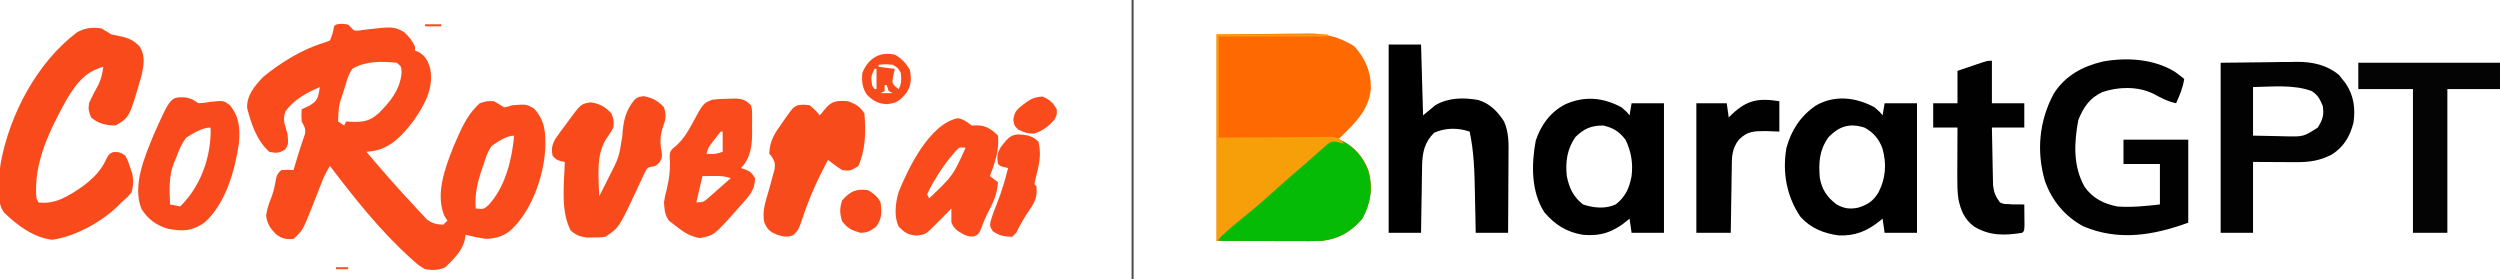 <?xml version="1.0" encoding="UTF-8"?>
<svg version="1.1" xmlns="http://www.w3.org/2000/svg" width="1235" height="138">
<path d="M0 0 C3.125 0.25 3.125 0.25 4.504 1.785 C6.051 3.501 6.051 3.501 8.473 3.324 C9.817 3.133 9.817 3.133 11.188 2.938 C25.202 1.306 25.202 1.306 30.562 3.938 C33.114 6.24 34.658 8.154 36.125 11.25 C36.125 11.91 36.125 12.57 36.125 13.25 C36.723 13.477 37.321 13.704 37.938 13.938 C41.444 16.041 42.639 18.471 43.707 22.379 C45.398 32.227 40.789 40.162 35.312 48.062 C30.02 54.986 24.244 61.397 15.375 62.875 C14.303 62.999 13.23 63.123 12.125 63.25 C19.616 72.087 27.198 80.8 35.125 89.25 C35.942 90.145 36.76 91.039 37.602 91.961 C38.372 92.778 39.143 93.595 39.938 94.438 C40.604 95.153 41.27 95.868 41.957 96.605 C44.693 98.68 46.719 99.087 50.125 99.25 C50.785 98.59 51.445 97.93 52.125 97.25 C51.63 96.466 51.135 95.683 50.625 94.875 C46.133 84.019 50.973 71.305 55.05 60.886 C56.013 58.59 57.019 56.323 58.062 54.062 C58.374 53.381 58.685 52.699 59.006 51.996 C61.323 47.221 64.154 42.825 68.125 39.25 C71.688 38.125 71.688 38.125 75.125 38.25 C76.822 39.197 78.494 40.192 80.125 41.25 C82.022 40.964 82.022 40.964 84.125 40.25 C91.159 39.692 91.159 39.692 94.938 41.875 C100.537 47.955 100.72 54.056 100.469 61.957 C99.596 75.819 93.688 92.693 83.125 102.25 C79.261 105.222 75.982 106.011 71.125 106.25 C67.746 105.756 64.442 105.058 61.125 104.25 C60.96 105.219 60.795 106.189 60.625 107.188 C59.121 112.594 55.064 116.426 51.125 120.25 C47.898 121.864 44.62 121.767 41.125 121.25 C38.027 119.406 38.027 119.406 35.062 116.75 C34.249 116.025 34.249 116.025 33.419 115.285 C18.612 101.798 6.22 86.133 -5.875 70.25 C-7.858 73.224 -9.009 75.914 -10.301 79.238 C-11.002 81.01 -11.002 81.01 -11.717 82.818 C-12.694 85.3 -13.66 87.784 -14.623 90.271 C-19.31 102.063 -19.31 102.063 -23.875 106.25 C-27.617 106.59 -29.674 106.195 -32.656 103.848 C-35.503 100.887 -36.766 98.915 -37.438 94.812 C-36.892 91.356 -36.002 88.582 -34.668 85.375 C-33.544 82.362 -32.98 79.29 -32.402 76.133 C-31.875 74.25 -31.875 74.25 -29.875 72.25 C-26.75 72.125 -26.75 72.125 -23.875 72.25 C-23.693 71.644 -23.511 71.038 -23.324 70.414 C-23.073 69.576 -22.821 68.738 -22.562 67.875 C-22.294 66.968 -22.026 66.06 -21.75 65.125 C-21.176 63.24 -20.573 61.365 -19.938 59.5 C-19.649 58.634 -19.36 57.767 -19.062 56.875 C-18.788 56.084 -18.513 55.292 -18.23 54.477 C-17.787 51.697 -18.516 50.654 -19.875 48.25 C-20 45 -20 45 -19.875 42.25 C-18.761 41.734 -17.648 41.219 -16.5 40.688 C-14.279 39.445 -13.11 38.721 -11.965 36.426 C-11.349 34.298 -11.349 34.298 -10.875 31.25 C-17.538 34.159 -23.496 37.264 -27.875 43.25 C-29.395 47.355 -28.084 50.124 -26.875 54.25 C-26.378 59.421 -26.378 59.421 -28 62.125 C-30.977 63.911 -32.462 63.986 -35.875 63.25 C-42.032 57.641 -44.845 49.369 -46.812 41.5 C-46.935 35.115 -43.072 30.73 -38.875 26.25 C-30.118 19.131 -19.43 12.449 -8.547 9.281 C-7.665 8.941 -6.783 8.601 -5.875 8.25 C-4.485 4.76 -4.485 4.76 -3.875 1.25 C-2.875 0.25 -2.875 0.25 0 0 Z M5.125 22.25 C3.537 24.802 2.907 26.416 2.125 29.25 C1.601 30.93 1.601 30.93 1.066 32.645 C-1.54 40.302 -1.54 40.302 -1.875 48.25 C-0.39 49.24 -0.39 49.24 1.125 50.25 C1.455 49.59 1.785 48.93 2.125 48.25 C3.103 48.32 3.103 48.32 4.102 48.391 C10.067 48.637 13.488 48.372 18.125 44.25 C23.9 38.513 28.698 32.667 29.5 24.375 C29.44 21.153 29.44 21.153 27.125 19.25 C19.516 18.481 11.832 18.327 5.125 22.25 Z M74.125 60.25 C72.034 63.035 71.128 65.938 70.125 69.25 C69.756 70.292 69.388 71.333 69.008 72.406 C66.798 78.93 65.659 84.373 66.125 91.25 C70.08 91.645 70.08 91.645 72.5 89.5 C80.81 80.421 84 67.175 85.125 55.25 C81.34 55.25 77.132 58.205 74.125 60.25 Z " fill="#F94B1C" transform="translate(168.875,11.75)"/>
<path d="M0 0 C13.303 -0.124 13.303 -0.124 26.875 -0.25 C29.655 -0.286 32.436 -0.323 35.3 -0.36 C37.531 -0.372 39.762 -0.382 41.992 -0.391 C43.129 -0.411 44.265 -0.432 45.436 -0.453 C53.993 -0.456 60.479 1.287 67.812 5.688 C73.44 11.637 76.396 18.611 76.199 26.801 C75.182 38.029 67.612 44.422 60 52 C61.021 52.278 61.021 52.278 62.062 52.562 C68.178 55.555 72.528 60.682 75 67 C77.425 75.376 76.137 83.418 72 91 C66.301 97.56 60.608 100.912 52 102 C48.013 102.135 44.028 102.116 40.039 102.098 C39.023 102.097 38.007 102.096 36.96 102.095 C33.181 102.089 29.403 102.075 25.625 102.062 C17.169 102.042 8.713 102.021 0 102 C0 68.34 0 34.68 0 0 Z " fill="#FE6A01" transform="translate(601,17)"/>
<path d="M0 0 C1.693 0.955 3.359 1.959 5 3 C6.491 3.353 7.993 3.662 9.5 3.938 C13.583 4.76 16.037 5.947 19 9 C21.873 13.725 21.053 17.747 20 23 C13.974 44.038 13.974 44.038 7 48 C2.329 47.917 -1.455 47.128 -5 44 C-6.197 41.038 -6.477 40.056 -6 37 C-4.653 33.869 -3.122 30.932 -1.445 27.965 C0.041 24.916 0.611 22.352 1 19 C-8.089 21.536 -12.249 27.219 -17 35 C-25.251 49.937 -33.633 66.48 -32 84 C-31.505 84.99 -31.505 84.99 -31 86 C-22.55 87.152 -15.72 82.55 -8.957 77.914 C-3.564 73.766 0.202 70.047 2.902 63.75 C4 62 4 62 5.879 61.125 C8.651 60.962 9.771 61.327 12 63 C13.301 65.609 13.301 65.609 14.312 68.75 C14.659 69.776 15.006 70.802 15.363 71.859 C16.064 75.314 15.902 77.607 15 81 C12.938 83.438 12.938 83.438 10 86 C9.501 86.512 9.002 87.024 8.488 87.551 C0.309 95.546 -12.841 102.902 -24.25 104.438 C-33.437 103.366 -41.486 97.301 -48 91 C-52.298 85.087 -50.652 73.819 -49.711 66.869 C-45.342 42.688 -31.804 16.954 -12 2 C-8.089 -0.262 -4.451 -0.601 0 0 Z " fill="#F94A1C" transform="translate(50,14)"/>
<path d="M0 0 C1.627 1.133 3.184 2.366 4.719 3.621 C4.054 8.01 2.531 11.602 0.719 15.621 C-3.532 14.755 -7.029 12.778 -10.844 10.777 C-18.392 7.197 -27.909 7.431 -35.719 10.121 C-41.99 13.007 -45.105 17.652 -47.594 23.934 C-49.685 35.153 -50.291 46.654 -44.465 56.941 C-40.44 62.653 -34.954 65.325 -28.281 66.621 C-21.13 67.146 -14.431 66.416 -7.281 65.621 C-7.281 59.021 -7.281 52.421 -7.281 45.621 C-13.221 45.621 -19.161 45.621 -25.281 45.621 C-25.281 41.661 -25.281 37.701 -25.281 33.621 C-14.721 33.621 -4.161 33.621 6.719 33.621 C6.719 47.151 6.719 60.681 6.719 74.621 C-10.434 80.858 -27.561 83.802 -44.988 76.484 C-54.105 71.692 -60.692 63.719 -64.094 53.996 C-68.364 39.403 -66.951 24.27 -59.715 10.871 C-54.063 2.001 -45.56 -2.598 -35.461 -4.984 C-23.621 -7.129 -10.411 -6.293 0 0 Z " fill="#010101" transform="translate(1074.281,35.379)"/>
<path d="M0 0 C5.28 0 10.56 0 16 0 C16.33 11.55 16.66 23.1 17 35 C19.97 32.525 19.97 32.525 23 30 C29.5 26.183 36.965 26.102 44.234 27.398 C49.995 29.118 53.776 33.025 57 38 C59.522 43.691 59.256 49.203 59.195 55.305 C59.192 56.384 59.19 57.463 59.187 58.575 C59.176 62.008 59.15 65.442 59.125 68.875 C59.115 71.208 59.106 73.542 59.098 75.875 C59.076 81.583 59.041 87.292 59 93 C53.72 93 48.44 93 43 93 C42.951 90.396 42.902 87.792 42.852 85.109 C42.797 82.547 42.74 79.986 42.683 77.424 C42.645 75.663 42.61 73.902 42.578 72.141 C42.399 62.269 42.087 52.696 40 43 C34.179 41.06 28.104 41.061 22.5 43.562 C17.649 48.293 16.669 53.369 16.508 59.892 C16.498 61.15 16.498 61.15 16.488 62.434 C16.47 63.312 16.452 64.189 16.434 65.094 C16.38 67.875 16.346 70.656 16.312 73.438 C16.279 75.333 16.245 77.228 16.209 79.123 C16.124 83.749 16.057 88.374 16 93 C10.72 93 5.44 93 0 93 C0 62.31 0 31.62 0 0 Z " fill="#000000" transform="translate(686,22)"/>
<path d="M0 0 C11.076 -0.124 11.076 -0.124 22.375 -0.25 C25.841 -0.305 25.841 -0.305 29.376 -0.36 C31.238 -0.372 33.099 -0.382 34.961 -0.391 C36.374 -0.421 36.374 -0.421 37.816 -0.453 C45.445 -0.457 52.426 1.068 58.438 6 C59.211 6.99 59.211 6.99 60 8 C60.536 8.66 61.072 9.32 61.625 10 C65.766 16.023 66.669 22.471 65.602 29.695 C63.866 36.371 60.882 41.503 55.008 45.281 C49.176 48.362 43.979 49.128 37.387 49.098 C35.7 49.094 35.7 49.094 33.979 49.09 C32.563 49.081 31.147 49.072 29.688 49.062 C25.171 49.042 20.654 49.021 16 49 C16 60.55 16 72.1 16 84 C10.72 84 5.44 84 0 84 C0 56.28 0 28.56 0 0 Z M16 12 C16 19.92 16 27.84 16 36 C20.209 36.108 24.415 36.187 28.625 36.25 C29.815 36.284 31.005 36.317 32.23 36.352 C40.954 36.522 40.954 36.522 48 32 C50.422 27.988 51.148 25.969 50.438 21.312 C48.902 17.774 48.188 16.152 45 14 C36.061 10.636 25.316 11.869 16 12 Z " fill="#020202" transform="translate(1097,31)"/>
<path d="M0 0 C2.625 2.25 2.625 2.25 4 4 C4.33 2.02 4.66 0.04 5 -2 C10.28 -2 15.56 -2 21 -2 C21 19.12 21 40.24 21 62 C15.72 62 10.44 62 5 62 C4.505 58.535 4.505 58.535 4 55 C3.504 55.41 3.007 55.82 2.496 56.242 C-3.765 61.208 -9.468 63.543 -17.539 63.309 C-24.873 62.389 -31.502 59.737 -36.5 54.199 C-43.431 44.037 -45.549 32.269 -43.539 20.242 C-41.193 11.436 -36.554 4.31 -28.996 -0.848 C-19.657 -6.239 -9.166 -4.951 0 0 Z M-22.75 14.812 C-27.289 21.243 -27.677 27.318 -27 35 C-25.928 40.68 -23.466 44.353 -18.887 47.867 C-15.236 50.059 -12.063 50.446 -7.922 49.551 C-3.264 48.058 -0.575 46.291 2 42 C5.624 34.831 6.025 28.04 3.938 20.312 C2.139 15.536 -0.499 12.437 -5 10 C-12.381 7.728 -17.344 9.284 -22.75 14.812 Z " fill="#000000" transform="translate(926,53)"/>
<path d="M0 0 C2.625 2.25 2.625 2.25 4 4 C4.33 2.02 4.66 0.04 5 -2 C10.28 -2 15.56 -2 21 -2 C21 19.12 21 40.24 21 62 C15.72 62 10.44 62 5 62 C4.505 58.535 4.505 58.535 4 55 C3.515 55.41 3.031 55.82 2.531 56.242 C-4.199 61.652 -10.194 63.759 -19 63 C-27.099 61.637 -32.606 58.176 -38 52 C-44.691 41.779 -44.529 28.204 -42.352 16.52 C-39.778 8.721 -35.164 2.396 -27.812 -1.438 C-18.387 -5.718 -9.041 -4.884 0 0 Z M-22.812 14.75 C-26.862 20.766 -27.759 26.906 -27 34 C-25.751 39.993 -23.898 44.081 -19 48 C-13.83 49.723 -7.877 50.356 -2.828 47.977 C1.947 44.283 3.923 39.848 5 34 C5.783 27.615 4.815 21.798 2 16 C-1.206 11.927 -3.964 10.179 -9 9 C-15.043 9 -18.584 10.615 -22.812 14.75 Z " fill="#000000" transform="translate(801,53)"/>
<path d="M0 0 C4.217 0.649 7.38 2.298 10.25 5.5 C11.509 9.283 11.156 11.522 9.75 15.188 C8.166 19.919 8.269 23.412 9.219 28.273 C9.25 30.5 9.25 30.5 8.031 32.727 C6.25 34.5 6.25 34.5 4.298 34.826 C2.074 35.328 2.074 35.328 0.897 37.474 C0.502 38.327 0.107 39.18 -0.301 40.059 C-0.753 41.003 -1.204 41.947 -1.67 42.92 C-2.129 43.916 -2.589 44.912 -3.062 45.938 C-11.925 64.95 -11.925 64.95 -18.75 69.5 C-21.492 69.801 -21.492 69.801 -24.625 69.812 C-25.654 69.829 -26.682 69.846 -27.742 69.863 C-31.215 69.444 -33.021 68.679 -35.75 66.5 C-40.956 56.745 -39.027 43.144 -38.75 32.5 C-39.369 32.376 -39.987 32.252 -40.625 32.125 C-42.75 31.5 -42.75 31.5 -44.75 29.5 C-45.403 26.297 -45.151 24.23 -43.572 21.357 C-41.931 18.928 -40.21 16.585 -38.438 14.25 C-37.843 13.435 -37.248 12.621 -36.635 11.781 C-30.733 3.815 -30.733 3.815 -26 3.062 C-21.595 3.655 -18.772 5.239 -15.75 8.5 C-14.5 11.812 -14.5 11.812 -14.75 15.5 C-15.851 17.594 -17.135 19.481 -18.469 21.434 C-23.472 29.504 -21.938 40.393 -21.75 49.5 C-20.477 46.98 -19.206 44.459 -17.938 41.938 C-17.581 41.233 -17.225 40.529 -16.857 39.803 C-11.968 30.193 -11.968 30.193 -10.312 19.625 C-9.958 12.833 -8.796 7.06 -4.289 1.793 C-2.75 0.5 -2.75 0.5 0 0 Z " fill="#F94A1C" transform="translate(317.75,47.5)"/>
<path d="M0 0 C6.387 3.171 10.721 8.432 13.188 15.062 C15.496 23.519 14.451 30.864 10.25 38.562 C4.55 45.124 -1.141 48.47 -9.75 49.562 C-13.665 49.697 -17.576 49.679 -21.492 49.66 C-22.616 49.659 -23.739 49.657 -24.897 49.656 C-28.473 49.65 -32.049 49.638 -35.625 49.625 C-38.055 49.62 -40.484 49.615 -42.914 49.611 C-48.859 49.6 -54.805 49.584 -60.75 49.562 C-59.675 46.338 -59.074 45.73 -56.562 43.625 C-55.843 43.014 -55.124 42.403 -54.383 41.773 C-53.514 41.044 -52.645 40.314 -51.75 39.562 C-49.475 37.63 -47.206 35.69 -44.938 33.75 C-44.332 33.233 -43.727 32.717 -43.104 32.185 C-39.361 28.979 -35.69 25.711 -32.062 22.375 C-27.673 18.352 -23.172 14.525 -18.508 10.824 C-16.589 9.251 -14.732 7.6 -12.93 5.895 C-5.063 -1.347 -5.063 -1.347 0 0 Z " fill="#06BB05" transform="translate(662.75,69.438)"/>
<path d="M0 0 C23.1 0 46.2 0 70 0 C70 4.29 70 8.58 70 13 C61.42 13 52.84 13 44 13 C44 36.43 44 59.86 44 84 C38.39 84 32.78 84 27 84 C27 60.57 27 37.14 27 13 C18.09 13 9.18 13 0 13 C0 8.71 0 4.42 0 0 Z " fill="#040404" transform="translate(1165,31)"/>
<path d="M0 0 C1.686 -0.039 1.686 -0.039 3.406 -0.078 C6.885 0.291 8.02 0.849 10.5 3.25 C11.018 5.483 11.018 5.483 11.031 8.074 C11.039 9.494 11.039 9.494 11.047 10.943 C11.031 11.931 11.016 12.919 11 13.938 C11.015 14.906 11.031 15.875 11.047 16.873 C11.012 23.265 10.286 29.464 5.5 34.25 C6.284 34.518 7.067 34.786 7.875 35.062 C10.5 36.25 10.5 36.25 12.5 39.25 C12.467 45.126 9.5 48.192 5.75 52.312 C5.224 52.911 4.698 53.51 4.156 54.127 C-7.71 67.535 -7.71 67.535 -14.812 68.875 C-20.022 67.992 -23.389 65.455 -27.5 62.25 C-28.738 61.291 -28.738 61.291 -30 60.312 C-32.149 57.358 -32.198 54.869 -32.5 51.25 C-31.941 47.891 -31.941 47.891 -31.062 44.5 C-29.744 38.962 -29.28 34.126 -29.688 28.457 C-29.5 26.25 -29.5 26.25 -28.25 24.699 C-27.672 24.221 -27.095 23.743 -26.5 23.25 C-22.933 20.028 -20.747 16.446 -18.5 12.25 C-13.181 2.318 -13.181 2.318 -8.656 0.516 C-5.76 0.159 -2.919 0.04 0 0 Z M-4.5 16.25 C-5.537 17.491 -6.53 18.769 -7.5 20.062 C-8.036 20.77 -8.572 21.478 -9.125 22.207 C-10.664 24.298 -10.664 24.298 -11.5 27.25 C-7.359 27.46 -7.359 27.46 -3.5 26.25 C-3.5 22.95 -3.5 19.65 -3.5 16.25 C-3.83 16.25 -4.16 16.25 -4.5 16.25 Z M-13.5 38.25 C-14.985 44.685 -14.985 44.685 -16.5 51.25 C-13.034 51.25 -12.642 50.824 -10.145 48.625 C-9.523 48.084 -8.901 47.542 -8.26 46.984 C-7.296 46.126 -7.296 46.126 -6.312 45.25 C-5.658 44.678 -5.004 44.105 -4.33 43.516 C-2.714 42.1 -1.106 40.676 0.5 39.25 C-2.649 38.2 -4.888 38.149 -8.188 38.188 C-9.941 38.208 -11.694 38.229 -13.5 38.25 Z " fill="#F94B1C" transform="translate(360.5,48.75)"/>
<path d="M0 0 C3.009 0.684 4.319 1.802 6.75 3.625 C8.173 3.594 8.173 3.594 9.625 3.562 C13.914 3.648 16.736 5.611 19.75 8.625 C20.439 15.932 18.289 21.825 15.75 28.625 C17.07 29.615 18.39 30.605 19.75 31.625 C19.387 37.195 17.694 41.142 15.078 46.051 C13.428 49.25 12.122 52.549 10.84 55.91 C9.75 57.625 9.75 57.625 7.82 58.445 C4.506 58.733 2.524 57.337 -0.25 55.625 C-2.125 53.875 -2.125 53.875 -3.25 51.625 C-3.295 49.292 -3.299 46.958 -3.25 44.625 C-4.009 45.396 -4.769 46.167 -5.551 46.961 C-6.555 47.974 -7.558 48.987 -8.562 50 C-9.062 50.508 -9.562 51.016 -10.076 51.539 C-15.982 57.484 -15.982 57.484 -20.625 58 C-24.813 57.567 -26.312 56.563 -29.25 53.625 C-31.772 48.581 -30.871 41.754 -29.344 36.516 C-24.522 24.586 -13.967 2.686 0 0 Z M-1.012 16.102 C-5.213 20.788 -8.669 25.629 -11.812 31.062 C-12.171 31.678 -12.53 32.293 -12.899 32.926 C-13.752 34.456 -14.51 36.038 -15.25 37.625 C-14.92 38.285 -14.59 38.945 -14.25 39.625 C-2.476 28.422 -2.476 28.422 3.75 14.625 C0.75 14.304 0.75 14.304 -1.012 16.102 Z " fill="#F94B1C" transform="translate(473.25,58.375)"/>
<path d="M0 0 C2.938 0.812 2.938 0.812 5.938 2.812 C8.72 2.645 8.72 2.645 11.75 2.125 C18.461 1.443 18.461 1.443 21.562 3.875 C26.311 9.748 26.566 15.525 25.938 22.812 C23.945 36.108 19.391 52.564 8.875 61.812 C2.621 66.07 -1.723 66.202 -9.062 64.812 C-14.78 63.215 -19.021 60.1 -22.176 55.02 C-26.815 43.472 -20.551 29.178 -16.188 18.5 C-7.745 -0.474 -7.745 -0.474 0 0 Z M-0.062 19.812 C-2.462 22.915 -3.751 26.138 -5.062 29.812 C-5.536 30.88 -5.536 30.88 -6.02 31.969 C-8.781 38.728 -8.339 45.622 -8.062 52.812 C-6.412 53.142 -4.763 53.472 -3.062 53.812 C6.523 44.42 11.717 30.857 12.012 17.43 C11.987 16.566 11.963 15.702 11.938 14.812 C7.83 14.812 3.278 17.684 -0.062 19.812 Z " fill="#F84A1C" transform="translate(92.062,48.188)"/>
<path d="M0 0 C3.981 1.577 5.607 2.41 8 6 C8.814 14.625 8.66 24.002 5 32 C1.67 34.22 0.863 34.615 -3 34 C-4.8 32.864 -4.8 32.864 -6.672 31.473 C-7.297 31.013 -7.922 30.552 -8.565 30.078 C-9.039 29.723 -9.512 29.367 -10 29 C-14.977 38.372 -19.245 47.694 -22.565 57.79 C-24.523 63.516 -24.523 63.516 -27.02 66.051 C-30.006 67.482 -31.866 66.895 -35 66 C-38.52 64.56 -39.7 63.638 -41.328 60.176 C-42.82 54.464 -40.541 48.822 -39 43.312 C-38.383 41.083 -37.778 38.85 -37.188 36.613 C-36.913 35.631 -36.638 34.65 -36.355 33.638 C-35.951 30.634 -36.347 29.489 -38 27 C-38.33 26.67 -38.66 26.34 -39 26 C-38.794 19.579 -36.266 15.736 -32.562 10.625 C-32.059 9.902 -31.556 9.179 -31.037 8.434 C-27.308 3.154 -27.308 3.154 -25 2 C-22.188 1.625 -22.188 1.625 -19 2 C-16.125 4.5 -16.125 4.5 -14 7 C-13.216 6.031 -12.432 5.061 -11.625 4.062 C-8.131 -0.259 -5.575 -0.372 0 0 Z " fill="#F84B1C" transform="translate(419,50)"/>
<path d="M0 0 C0 6.93 0 13.86 0 21 C5.28 21 10.56 21 16 21 C16 24.96 16 28.92 16 33 C10.72 33 5.44 33 0 33 C0.074 37.467 0.157 41.931 0.262 46.397 C0.296 47.915 0.324 49.433 0.346 50.951 C0.38 53.138 0.432 55.325 0.488 57.512 C0.514 58.826 0.541 60.141 0.568 61.495 C1.018 65.149 1.781 67.096 4 70 C5.883 70.808 5.883 70.808 7.938 70.812 C8.607 70.86 9.276 70.908 9.965 70.957 C11.976 70.999 13.988 71 16 71 C16.027 73.146 16.046 75.292 16.062 77.438 C16.074 78.632 16.086 79.827 16.098 81.059 C16 84 16 84 15 85 C6.274 86.402 -1.087 86.561 -8.777 81.93 C-13.559 78.399 -15.394 73.932 -16.568 68.251 C-17.053 64.602 -17.112 61.096 -17.098 57.414 C-17.096 56.712 -17.095 56.01 -17.093 55.287 C-17.088 53.067 -17.075 50.846 -17.062 48.625 C-17.057 47.111 -17.053 45.596 -17.049 44.082 C-17.038 40.388 -17.021 36.694 -17 33 C-20.96 33 -24.92 33 -29 33 C-29 29.04 -29 25.08 -29 21 C-25.04 21 -21.08 21 -17 21 C-17 15.72 -17 10.44 -17 5 C-14.566 4.175 -12.133 3.35 -9.625 2.5 C-8.478 2.108 -8.478 2.108 -7.307 1.709 C-2.222 0 -2.222 0 0 0 Z " fill="#010101" transform="translate(984,30)"/>
<path d="M0 0 C18.15 0 36.3 0 55 0 C55 0.33 55 0.66 55 1 C37.18 1 19.36 1 1 1 C1 17.5 1 34 1 51 C5.224 50.965 9.449 50.93 13.801 50.895 C17.168 50.875 20.535 50.859 23.902 50.845 C27.457 50.829 31.011 50.808 34.566 50.774 C38.644 50.735 42.722 50.72 46.801 50.707 C48.076 50.692 49.351 50.676 50.665 50.66 C51.846 50.66 53.027 50.66 54.243 50.659 C55.285 50.653 56.326 50.646 57.399 50.639 C60.341 51.047 61.217 51.687 63 54 C62.112 53.76 61.224 53.52 60.309 53.273 C57.008 52.686 57.008 52.686 54.535 54.414 C53.719 55.144 52.903 55.873 52.062 56.625 C51.116 57.453 50.17 58.28 49.195 59.133 C48.685 59.592 48.175 60.051 47.649 60.524 C45.888 62.1 44.1 63.642 42.305 65.18 C36.722 69.966 31.191 74.802 25.75 79.75 C21.495 83.609 17.084 87.241 12.621 90.855 C8.277 94.41 3.971 98.029 0 102 C0 68.34 0 34.68 0 0 Z " fill="#F69F09" transform="translate(601,17)"/>
<path d="M0 0 C0 4.95 0 9.9 0 15 C-2.186 14.918 -4.372 14.835 -6.625 14.75 C-12.555 14.756 -15.781 14.781 -20 19 C-23.612 23.599 -23.471 27.852 -23.512 33.457 C-23.539 34.811 -23.539 34.811 -23.566 36.193 C-23.62 39.066 -23.654 41.939 -23.688 44.812 C-23.721 46.765 -23.755 48.717 -23.791 50.67 C-23.876 55.446 -23.943 60.223 -24 65 C-29.61 65 -35.22 65 -41 65 C-41 43.88 -41 22.76 -41 1 C-36.05 1 -31.1 1 -26 1 C-25.67 3.31 -25.34 5.62 -25 8 C-24.515 7.518 -24.031 7.036 -23.531 6.539 C-15.837 -0.711 -10.274 -1.605 0 0 Z " fill="#010101" transform="translate(879,50)"/>
<path d="M0 0 C2.875 1.125 2.875 1.125 5 3 C6.206 8.241 5.782 12.193 4.5 17.375 C3.963 19.575 3.452 21.781 3 24 C3.33 24.33 3.66 24.66 4 25 C4.492 29.958 3.497 32.452 0.688 36.5 C-1.842 40.248 -4.017 43.93 -6 48 C-6.66 48.66 -7.32 49.32 -8 50 C-11.877 49.856 -14.299 49.491 -17.5 47.25 C-19 45 -19 45 -18.742 42.742 C-17.912 39.675 -16.819 36.82 -15.625 33.875 C-13.315 28.002 -11.51 22.124 -10 16 C-10.639 15.856 -11.279 15.711 -11.938 15.562 C-14 15 -14 15 -15 14 C-15.552 10.77 -15.415 8.701 -13.73 5.859 C-9.302 -0.131 -7.657 -1.557 0 0 Z " fill="#F84A1C" transform="translate(508,67)"/>
<path d="M0 0 C3.314 1.777 5.485 4.149 7.438 7.375 C8.322 11.502 8.213 15.104 5.883 18.746 C2.784 22.569 1.194 23.858 -3.688 24.438 C-8.054 24.358 -10.535 22.917 -13.645 19.914 C-16.063 16.499 -16.395 13.1 -16 9 C-13.202 2.006 -7.535 -1.711 0 0 Z M-8 5 C-8 5.33 -8 5.66 -8 6 C-5.36 6.33 -2.72 6.66 0 7 C-0.227 8.093 -0.454 9.186 -0.688 10.312 C-1.401 13.905 -1.401 13.905 0.438 15.938 C0.953 16.288 1.469 16.639 2 17 C3.42 14.159 3.315 12.145 3 9 C1.563 6.48 1.563 6.48 -1 5 C-4.668 4.666 -4.668 4.666 -8 5 Z M-10 7 C-11.827 11.121 -11.827 11.121 -11.125 15.375 C-10.754 15.911 -10.383 16.448 -10 17 C-9.67 17 -9.34 17 -9 17 C-9 13.7 -9 10.4 -9 7 C-9.33 7 -9.66 7 -10 7 Z M-5 15 C-5 15.99 -5 16.98 -5 18 C-5.99 18.495 -5.99 18.495 -7 19 C-5.02 19 -3.04 19 -1 19 C-1.66 18.67 -2.32 18.34 -3 18 C-3.33 17.01 -3.66 16.02 -4 15 C-4.33 15 -4.66 15 -5 15 Z " fill="#F84B1C" transform="translate(442,27)"/>
<path d="M0 0 C2.753 1.796 4.526 3.053 6 6 C6.662 10.817 6.734 13.993 3.812 18 C0.889 20.079 -0.435 21 -4 21 C-8.215 19.765 -10.397 18.83 -13 15.25 C-14.238 11.226 -14.246 9.03 -13 5 C-8.965 0.484 -6.029 -0.987 0 0 Z " fill="#F84A1C" transform="translate(429,94)"/>
<path d="M0 0 C3.706 1.556 5.201 2.785 7.125 6.312 C7.312 8.75 7.312 8.75 6.125 11.312 C3.145 14.675 0.299 16.937 -4 18.312 C-7.171 18.312 -9.081 17.787 -11.875 16.312 C-13.875 14.312 -13.875 14.312 -14.285 11.465 C-13.753 7.375 -12.511 6.397 -9.312 3.875 C-5.832 1.305 -4.381 0.353 0 0 Z " fill="#F94B1C" transform="translate(514.875,47.688)"/>
<path d="M0 0 C0.33 0 0.66 0 1 0 C1 45.54 1 91.08 1 138 C0.67 138 0.34 138 0 138 C0 92.46 0 46.92 0 0 Z " fill="#4B4B4B" transform="translate(559,0)"/>
<path d="M0 0 C2.64 0 5.28 0 8 0 C8 0.33 8 0.66 8 1 C5.36 1 2.72 1 0 1 C0 0.67 0 0.34 0 0 Z " fill="#FA4B1F" transform="translate(210,12)"/>
<path d="M0 0 C1.98 0 3.96 0 6 0 C6 0.33 6 0.66 6 1 C4.02 1 2.04 1 0 1 C0 0.67 0 0.34 0 0 Z " fill="#F95022" transform="translate(166,132)"/>
</svg>
